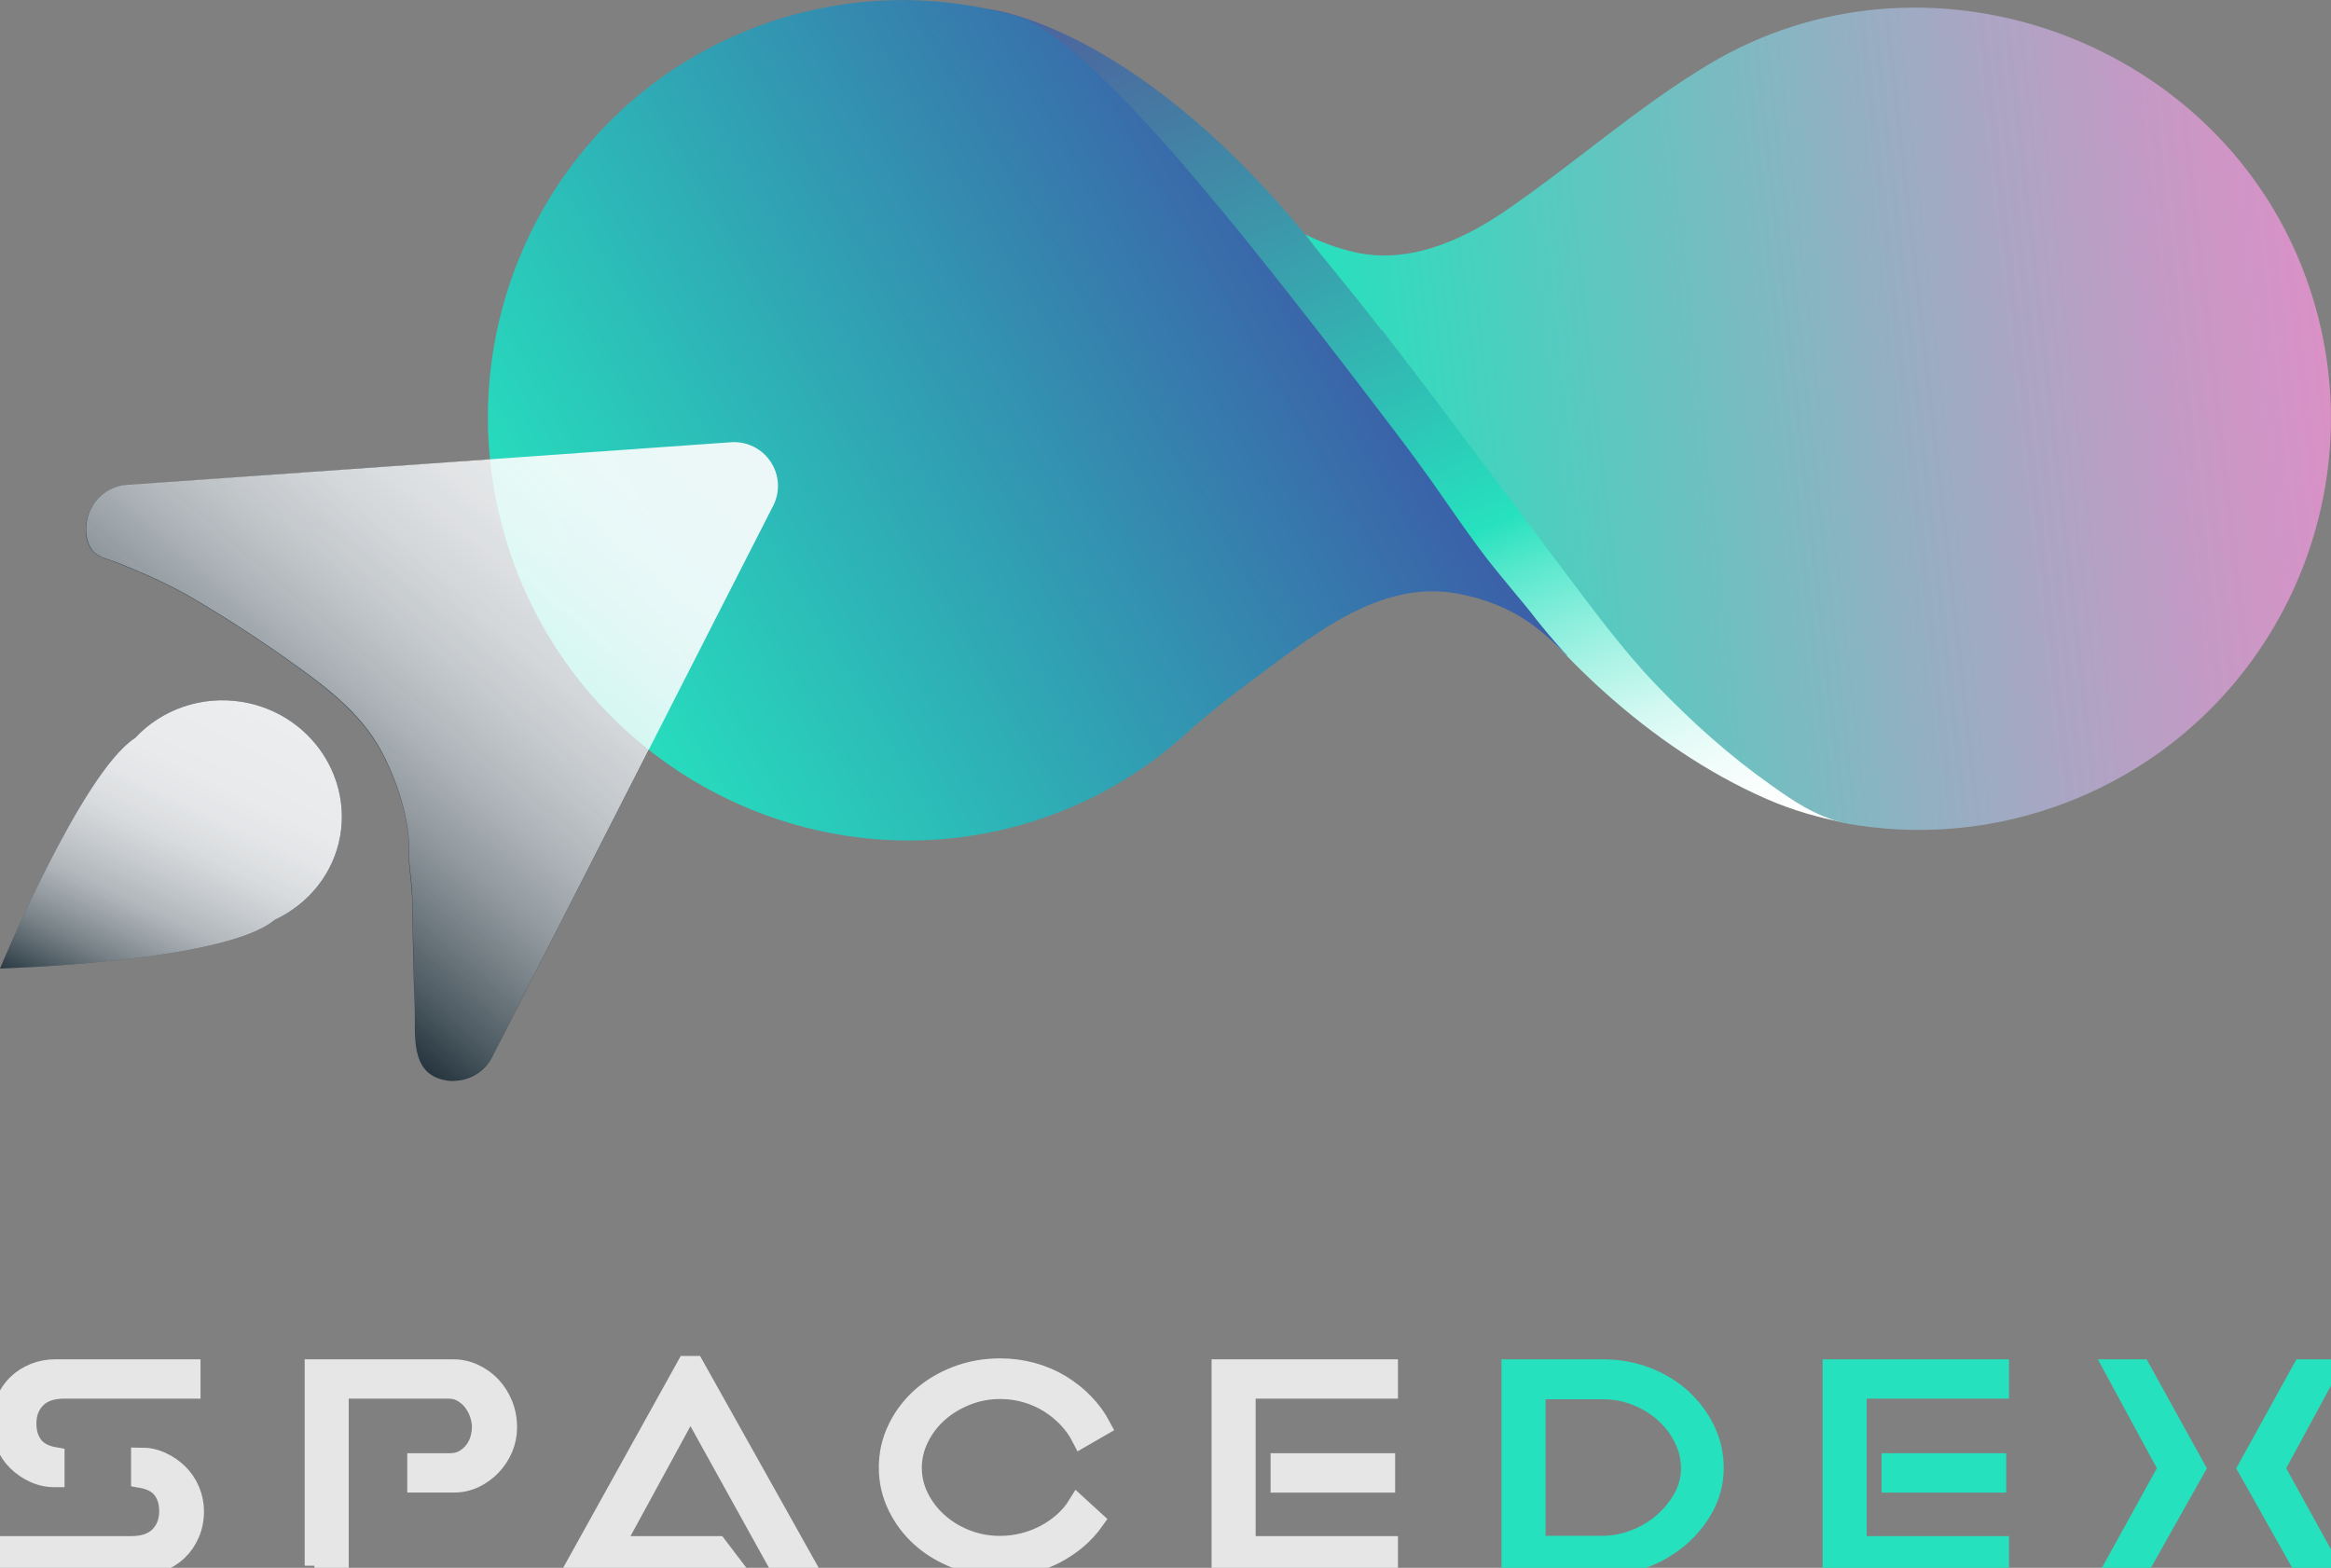 <svg width="110" height="74" viewBox="0 0 110 74" fill="none" xmlns="http://www.w3.org/2000/svg">
<rect x="0" y="0" width="110" height="74" fill="#808080" stroke="none"/>
<g clip-path="url(#clip0_644_2032)">
<path d="M9.001 65.554H3.048C2.451 65.554 2.003 65.707 1.705 66.015C1.406 66.322 1.258 66.714 1.258 67.19C1.258 67.606 1.363 67.953 1.573 68.231C1.782 68.508 2.121 68.687 2.585 68.767V69.734C2.242 69.734 1.919 69.664 1.615 69.525C1.311 69.387 1.043 69.203 0.811 68.975C0.579 68.747 0.396 68.479 0.263 68.172C0.131 67.864 0.064 67.537 0.064 67.19C0.064 66.802 0.131 66.451 0.263 66.133C0.396 65.816 0.579 65.545 0.811 65.322C1.043 65.099 1.314 64.927 1.624 64.802C1.934 64.678 2.264 64.617 2.619 64.617H9.003V65.554H9.001ZM0.229 72.963H6.182C6.779 72.963 7.227 72.809 7.524 72.502C7.824 72.194 7.972 71.802 7.972 71.327C7.972 70.91 7.867 70.565 7.657 70.293C7.447 70.02 7.109 69.844 6.645 69.764V68.782C6.988 68.782 7.311 68.852 7.615 68.991C7.918 69.13 8.187 69.313 8.419 69.541C8.651 69.769 8.833 70.039 8.967 70.352C9.099 70.664 9.166 70.989 9.166 71.327C9.166 71.714 9.096 72.066 8.958 72.383C8.819 72.701 8.635 72.971 8.403 73.194C8.17 73.417 7.9 73.591 7.59 73.715C7.28 73.84 6.954 73.901 6.612 73.901H0.229V72.964V72.963Z" fill="#E6E6E6" stroke="#E6E6E6" stroke-width="0.92"/>
<path d="M14.838 73.9V64.618H21.387C21.73 64.618 22.057 64.69 22.365 64.834C22.675 64.977 22.946 65.171 23.178 65.414C23.41 65.656 23.594 65.947 23.734 66.284C23.872 66.621 23.941 66.984 23.941 67.37C23.941 67.717 23.874 68.046 23.742 68.359C23.609 68.671 23.426 68.949 23.194 69.191C22.962 69.435 22.694 69.628 22.39 69.772C22.085 69.915 21.762 69.987 21.42 69.987H19.679V69.05H21.221C21.486 69.05 21.712 68.996 21.901 68.886C22.088 68.777 22.246 68.639 22.373 68.47C22.5 68.301 22.592 68.118 22.647 67.92C22.703 67.722 22.73 67.532 22.73 67.355C22.73 67.157 22.694 66.951 22.622 66.737C22.55 66.524 22.448 66.331 22.315 66.157C22.182 65.983 22.018 65.84 21.826 65.726C21.633 65.612 21.415 65.555 21.17 65.555H15.997V73.9H14.836H14.838Z" fill="#E6E6E6" stroke="#E6E6E6" stroke-width="0.92"/>
<path d="M36.758 73.9L32.579 66.357L28.98 72.963H33.856L34.569 73.9H27.157L32.58 64.127L38.052 73.9H36.759H36.758Z" fill="#E6E6E6" stroke="#E6E6E6" stroke-width="0.92"/>
<path d="M41.932 69.259C41.932 68.615 42.07 68.007 42.347 67.437C42.623 66.866 42.996 66.372 43.467 65.95C43.937 65.528 44.493 65.193 45.133 64.946C45.774 64.698 46.461 64.574 47.19 64.574C47.72 64.574 48.229 64.641 48.715 64.775C49.201 64.908 49.649 65.099 50.059 65.348C50.467 65.596 50.836 65.888 51.161 66.226C51.487 66.564 51.755 66.93 51.965 67.327L51.037 67.863C50.87 67.536 50.658 67.233 50.398 66.956C50.137 66.678 49.842 66.434 49.51 66.227C49.178 66.019 48.816 65.858 48.424 65.743C48.031 65.63 47.625 65.572 47.205 65.572C46.641 65.572 46.105 65.673 45.596 65.877C45.088 66.08 44.644 66.351 44.269 66.688C43.893 67.026 43.594 67.419 43.373 67.87C43.152 68.321 43.041 68.791 43.041 69.276C43.041 69.761 43.152 70.241 43.373 70.682C43.594 71.124 43.892 71.514 44.269 71.85C44.644 72.188 45.084 72.456 45.587 72.654C46.089 72.853 46.623 72.952 47.187 72.952C47.574 72.952 47.95 72.905 48.315 72.811C48.68 72.716 49.02 72.585 49.335 72.416C49.651 72.247 49.937 72.047 50.197 71.813C50.456 71.58 50.675 71.319 50.852 71.032L51.649 71.761C51.184 72.416 50.568 72.943 49.8 73.345C49.031 73.747 48.161 73.947 47.188 73.947C46.459 73.947 45.774 73.823 45.132 73.575C44.491 73.328 43.935 72.993 43.466 72.572C42.996 72.151 42.623 71.655 42.346 71.084C42.069 70.513 41.931 69.907 41.931 69.261L41.932 69.259Z" fill="#E6E6E6" stroke="#E6E6E6" stroke-width="0.92"/>
<path d="M57.634 64.618H65.51V65.555H58.795V72.964H65.51V73.901H57.634V64.618ZM65.377 69.989H60.419V69.051H65.377V69.989Z" fill="#E6E6E6" stroke="#E6E6E6" stroke-width="0.92"/>
<path d="M71.314 73.9V64.618H75.625C76.355 64.618 77.04 64.74 77.681 64.982C78.321 65.226 78.877 65.56 79.347 65.986C79.817 66.413 80.189 66.909 80.466 67.473C80.742 68.039 80.882 68.644 80.882 69.288C80.882 69.932 80.733 70.535 80.434 71.095C80.135 71.656 79.743 72.143 79.257 72.561C78.77 72.977 78.215 73.305 77.591 73.543C76.965 73.78 76.322 73.9 75.658 73.9H71.314ZM72.475 72.948H75.625C76.133 72.948 76.639 72.852 77.142 72.659C77.645 72.465 78.09 72.2 78.477 71.862C78.863 71.526 79.179 71.138 79.422 70.702C79.665 70.265 79.786 69.799 79.786 69.303C79.786 68.808 79.676 68.349 79.455 67.898C79.233 67.447 78.936 67.05 78.56 66.708C78.184 66.366 77.745 66.093 77.242 65.89C76.74 65.688 76.206 65.585 75.642 65.585H72.475V72.949V72.948Z" fill="#26E1BE" stroke="#26E1BE" stroke-width="0.92"/>
<path d="M86.469 64.618H94.344V65.555H87.629V72.964H94.344V73.901H86.469V64.618ZM94.212 69.989H89.253V69.051H94.212V69.989Z" fill="#26E1BE" stroke="#26E1BE" stroke-width="0.92"/>
<path d="M99.769 64.618H101.029L103.616 69.303L101.029 73.9H99.769L102.306 69.303L99.769 64.618ZM108.64 64.618H109.9L107.363 69.303L109.9 73.9H108.64L106.053 69.303L108.64 64.618Z" fill="#26E1BE" stroke="#26E1BE" stroke-width="0.92"/>
</g>
<g clip-path="url(#clip1_644_2032)">
<path d="M11.454 33.133C9.497 32.803 7.612 33.503 6.376 34.83C3.852 36.455 0 45.713 0 45.713C0 45.713 10.589 45.414 12.958 43.419C14.544 42.678 15.75 41.238 16.059 39.428C16.553 36.465 14.493 33.647 11.454 33.133Z" fill="url(#paint0_linear_644_2032)"/>
<path d="M24.433 27.033C23.743 25.274 23.331 23.474 23.145 21.684L6.015 22.898C5.274 22.939 4.604 23.371 4.275 24.039C4.007 24.564 3.945 25.305 4.254 25.84C4.522 26.313 5.088 26.385 5.542 26.57C6.726 27.053 7.9 27.547 9.003 28.195C10.568 29.11 12.093 30.098 13.576 31.147C15.265 32.351 16.996 33.616 17.995 35.478C18.706 36.815 19.334 38.626 19.293 40.158C19.272 40.93 19.427 41.578 19.447 42.349C19.478 44.067 19.499 45.785 19.571 47.503C19.622 48.809 19.303 50.691 21.034 50.99C21.188 51.021 21.353 51.031 21.528 51.01C22.27 50.959 22.929 50.517 23.248 49.848L30.623 35.385C27.956 33.266 25.772 30.458 24.422 27.053L24.433 27.033Z" fill="url(#paint1_linear_644_2032)"/>
<path d="M60.495 13.712C60.722 14.113 60.959 14.504 61.206 14.884C60.743 14.236 60.413 13.712 60.227 13.393L60.495 13.732V13.712ZM68.643 21.591C71.63 23.124 74.978 23.864 78.357 23.648C74.504 23.947 71.27 23.011 68.643 21.591Z" fill="#FFFF00"/>
<path d="M46.6 0.422C46.373 0.36 46.486 0.391 46.6 0.422C46.826 0.494 47.413 0.854 47.619 0.967C48.001 1.173 48.361 1.399 48.701 1.636C49.267 2.026 49.803 2.448 50.318 2.901C51.121 3.6 51.894 4.331 52.625 5.092C53.738 6.223 54.789 7.396 55.829 8.589C57.271 10.245 58.672 11.943 60.052 13.65C61.803 15.81 63.534 17.991 65.244 20.192C68.581 24.461 71.661 29.038 75.75 32.7C78.006 34.717 80.55 36.476 83.362 37.71C84.609 38.255 85.938 38.636 87.297 38.872C87.441 38.893 87.596 38.893 87.74 38.924C86.329 38.584 85.33 37.947 84.156 37.154C82.085 35.735 80.293 34.192 78.542 32.423C76.863 30.726 75.431 28.802 73.978 26.919C73.041 25.716 72.114 24.492 71.187 23.278C69.199 20.686 67.211 18.094 65.182 15.533C63.997 14.031 62.802 12.539 61.597 11.079C53.377 1.06 46.6 0.422 46.6 0.422Z" fill="url(#paint2_linear_644_2032)"/>
<path d="M58.806 32.32C61.731 30.18 65.048 27.249 68.911 28.041C71.383 28.545 72.671 29.635 73.948 30.952C73.948 30.9 73.824 30.797 73.793 30.767C73.67 30.623 73.536 30.479 73.412 30.335C73.124 30.006 72.846 29.676 72.578 29.337C71.692 28.185 70.713 27.115 69.848 25.942C69.055 24.883 68.313 23.782 67.551 22.702C67.036 21.982 66.521 21.272 65.985 20.573C64.296 18.341 62.596 16.129 60.866 13.928C59.506 12.2 58.126 10.472 56.705 8.795C55.685 7.581 54.645 6.388 53.553 5.236C52.821 4.464 52.08 3.703 51.286 2.993C50.782 2.541 50.256 2.098 49.7 1.697C49.36 1.45 49.01 1.214 48.639 1.008C48.454 0.905 48.186 0.833 47.97 0.761C43.973 -0.381 39.606 -0.267 35.455 1.358C25.339 5.328 20.405 16.829 24.422 27.033C28.44 37.237 39.904 42.287 50.02 38.317C52.45 37.36 54.572 35.972 56.354 34.274C57.148 33.606 57.961 32.937 58.796 32.33L58.806 32.32Z" fill="url(#paint3_linear_644_2032)"/>
<path d="M65.213 15.574C67.18 18.114 69.106 20.686 71.032 23.258C71.939 24.461 72.835 25.665 73.742 26.868C75.153 28.73 76.543 30.643 78.16 32.33C79.85 34.089 81.58 35.642 83.568 37.052C84.691 37.854 85.649 38.492 86.998 38.842C90.459 39.489 94.147 39.202 97.659 37.823C107.661 33.894 112.575 22.61 108.64 12.632C104.334 1.697 90.789 -3.045 80.643 3.034C77.244 5.071 74.246 7.766 70.971 9.998C68.921 11.387 66.428 12.477 63.915 11.901C63.05 11.706 62.205 11.367 61.597 11.068L61.711 11.212C62.401 12.138 63.626 13.547 65.192 15.584L65.213 15.574Z" fill="url(#paint4_linear_644_2032)"/>
<g opacity="0.92">
<path d="M11.454 33.133C9.497 32.803 7.612 33.503 6.376 34.83C3.852 36.455 0 45.713 0 45.713C0 45.713 10.589 45.414 12.958 43.419C14.544 42.678 15.75 41.238 16.059 39.428C16.553 36.465 14.493 33.647 11.454 33.133Z" fill="url(#paint5_linear_644_2032)"/>
<path d="M21.044 50.979C19.314 50.681 19.633 48.799 19.581 47.492C19.509 45.775 19.499 44.067 19.458 42.339C19.448 41.567 19.283 40.919 19.303 40.148C19.334 38.615 18.716 36.805 18.006 35.468C17.006 33.595 15.276 32.34 13.587 31.137C12.103 30.088 10.579 29.1 9.013 28.185C7.911 27.537 6.737 27.043 5.552 26.559C5.089 26.374 4.522 26.302 4.265 25.829C3.966 25.305 4.017 24.554 4.285 24.029C4.615 23.36 5.284 22.928 6.026 22.887L34.528 20.871C35.259 20.83 35.959 21.18 36.361 21.787C36.773 22.393 36.825 23.175 36.505 23.834L23.259 49.817C22.939 50.486 22.28 50.928 21.539 50.979C21.374 50.99 21.209 50.979 21.044 50.959V50.979Z" fill="url(#paint6_linear_644_2032)"/>
</g>
</g>
<defs>
<linearGradient id="paint0_linear_644_2032" x1="5.295" y1="48.295" x2="12.54" y2="33.402" gradientUnits="userSpaceOnUse">
<stop stop-color="#23333D" stop-opacity="0.96"/>
<stop offset="1" stop-color="#1D2F39"/>
</linearGradient>
<linearGradient id="paint1_linear_644_2032" x1="9.713" y1="45.548" x2="21.687" y2="20.971" gradientUnits="userSpaceOnUse">
<stop stop-color="#23333D" stop-opacity="0.96"/>
<stop offset="1" stop-color="#1D2F39"/>
</linearGradient>
<linearGradient id="paint2_linear_644_2032" x1="57.558" y1="-4.204" x2="76.196" y2="43.224" gradientUnits="userSpaceOnUse">
<stop stop-color="#4F5E9C"/>
<stop offset="0.16" stop-color="#457BA3"/>
<stop offset="0.5" stop-color="#2EC4B6"/>
<stop offset="0.62" stop-color="#26E1BE"/>
<stop offset="0.67" stop-color="#58E8CD"/>
<stop offset="0.73" stop-color="#8AEEDC"/>
<stop offset="0.79" stop-color="#B4F4E8"/>
<stop offset="0.84" stop-color="#D5F9F2"/>
<stop offset="0.89" stop-color="#ECFCF9"/>
<stop offset="0.94" stop-color="#FAFEFD"/>
<stop offset="0.99" stop-color="white"/>
</linearGradient>
<linearGradient id="paint3_linear_644_2032" x1="26.978" y1="32.044" x2="62.219" y2="11.268" gradientUnits="userSpaceOnUse">
<stop stop-color="#26E1BE"/>
<stop offset="1" stop-color="#3B5FA8"/>
</linearGradient>
<linearGradient id="paint4_linear_644_2032" x1="109.677" y1="17.41" x2="62.743" y2="22.758" gradientUnits="userSpaceOnUse">
<stop stop-color="#D991C6"/>
<stop offset="0.14" stop-color="#C699C5"/>
<stop offset="0.43" stop-color="#95AFC2"/>
<stop offset="0.83" stop-color="#47D1BF"/>
<stop offset="1" stop-color="#26E1BE"/>
</linearGradient>
<linearGradient id="paint5_linear_644_2032" x1="5.295" y1="48.295" x2="12.54" y2="33.402" gradientUnits="userSpaceOnUse">
<stop stop-color="#FDFDFE" stop-opacity="0"/>
<stop offset="0.01" stop-color="#FDFDFE" stop-opacity="0.04"/>
<stop offset="0.09" stop-color="#FDFDFE" stop-opacity="0.24"/>
<stop offset="0.17" stop-color="#FDFDFE" stop-opacity="0.42"/>
<stop offset="0.25" stop-color="#FDFDFE" stop-opacity="0.57"/>
<stop offset="0.34" stop-color="#FDFDFE" stop-opacity="0.71"/>
<stop offset="0.44" stop-color="#FDFDFE" stop-opacity="0.81"/>
<stop offset="0.54" stop-color="#FDFDFE" stop-opacity="0.9"/>
<stop offset="0.66" stop-color="#FDFDFE" stop-opacity="0.96"/>
<stop offset="0.79" stop-color="#FDFDFE" stop-opacity="0.99"/>
<stop offset="1" stop-color="#FDFDFE"/>
</linearGradient>
<linearGradient id="paint6_linear_644_2032" x1="9.796" y1="41.574" x2="30.963" y2="17.006" gradientUnits="userSpaceOnUse">
<stop stop-color="#FDFDFE" stop-opacity="0"/>
<stop offset="0.08" stop-color="#FDFDFE" stop-opacity="0.2"/>
<stop offset="0.17" stop-color="#FDFDFE" stop-opacity="0.38"/>
<stop offset="0.26" stop-color="#FDFDFE" stop-opacity="0.55"/>
<stop offset="0.36" stop-color="#FDFDFE" stop-opacity="0.69"/>
<stop offset="0.46" stop-color="#FDFDFE" stop-opacity="0.8"/>
<stop offset="0.57" stop-color="#FDFDFE" stop-opacity="0.89"/>
<stop offset="0.68" stop-color="#FDFDFE" stop-opacity="0.95"/>
<stop offset="0.82" stop-color="#FDFDFE" stop-opacity="0.99"/>
<stop offset="1" stop-color="#FDFDFE"/>
</linearGradient>
<clipPath id="clip0_644_2032">
<rect width="110" height="10" fill="white" transform="translate(0 64)"/>
</clipPath>
<clipPath id="clip1_644_2032">
<rect width="110" height="51" fill="white"/>
</clipPath>
</defs>
</svg>
